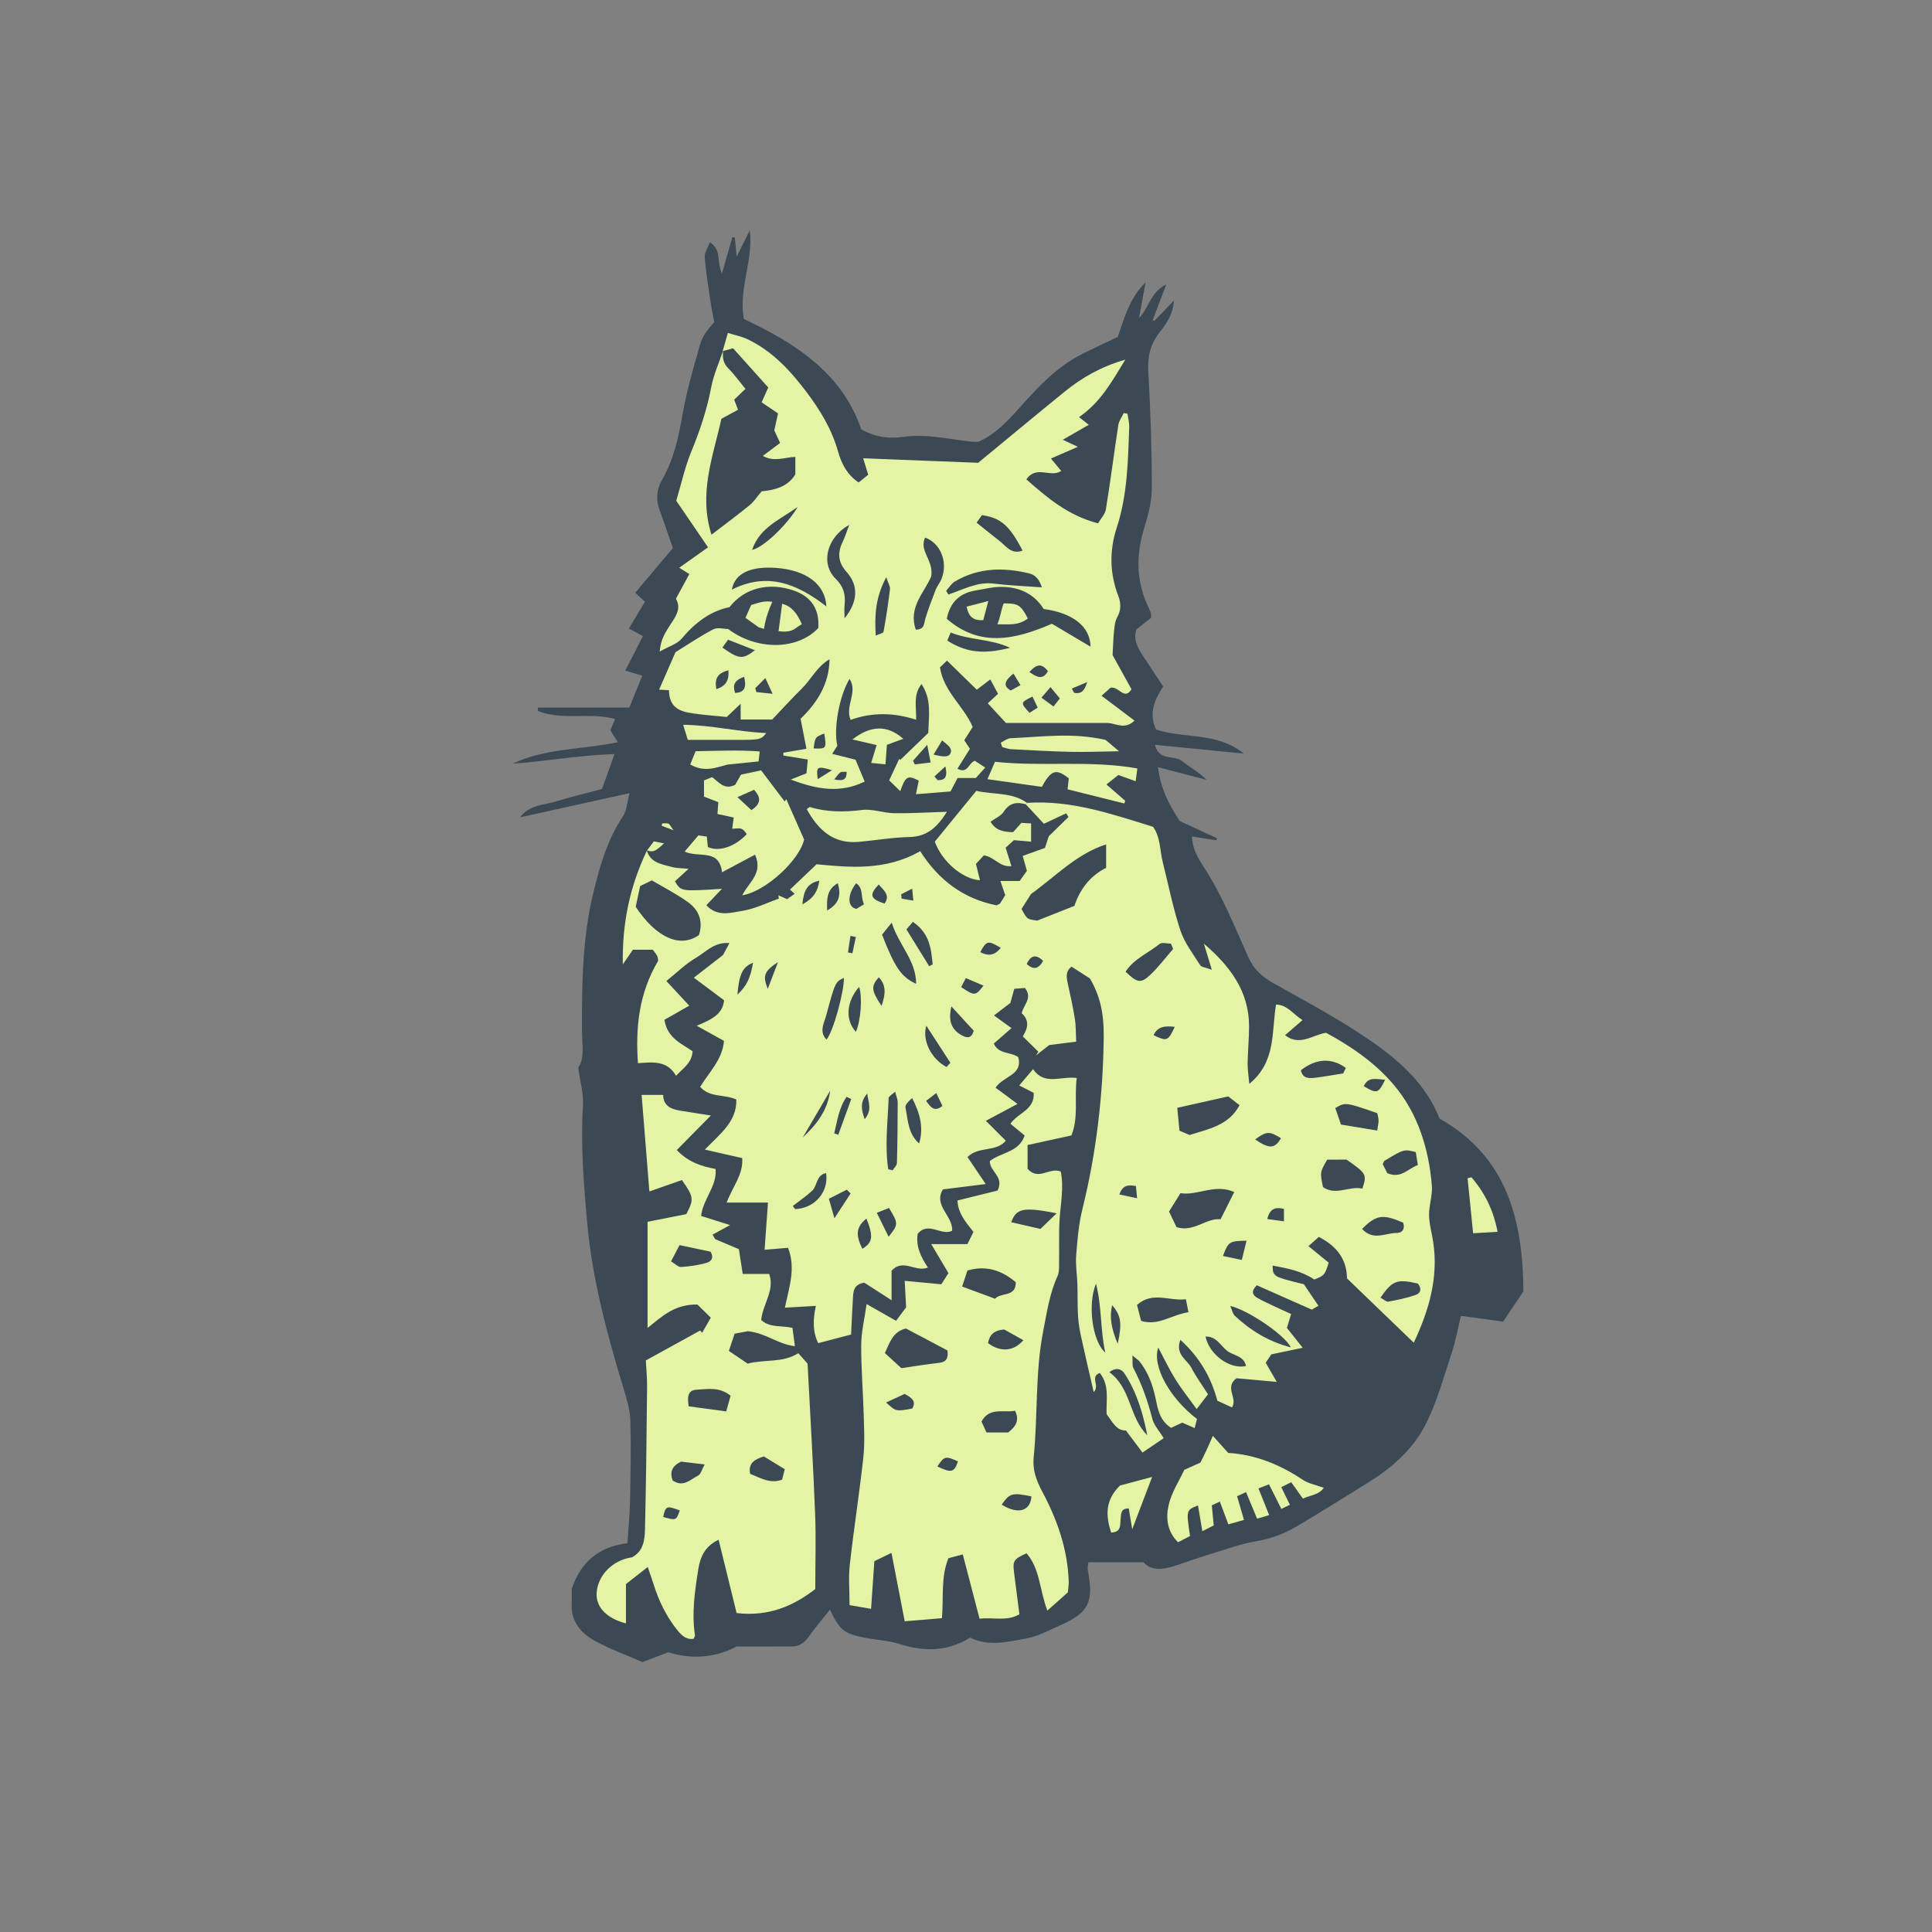 <svg version="1.1" id="svg" xmlns="http://www.w3.org/2000/svg" xmlns:xlink="http://www.w3.org/1999/xlink" x="0px" y="0px"
	 width="200px" height="200px" viewBox="0 0 200 200" enable-background="new 0 0 200 200" xml:space="preserve">
<rect x="0" y="0" width="200" height="200" fill="#808080" stroke="none"/>
<path class="stroke" fill="#3b4954"  d="M149.029,115.804c-1.406-3.564-4.118-5.951-7.023-7.98c-3.227-2.253-6.739-4.104-10.177-6.042
	c-1.163-0.655-2.022-1.416-2.588-2.666c-1.417-3.134-2.673-6.347-4.562-9.261c-0.599-0.924-1.249-1.933-1.288-3.26
	c0.915,0.141,1.715,0.264,2.515,0.387c0.027-0.068,0.055-0.134,0.082-0.202c-1.279-0.592-2.558-1.182-3.856-1.782
	c-1.069-1.606-1.961-3.265-2.258-5.578c1.87,0.486,3.447,0.896,5.025,1.306c-0.808-0.815-1.74-1.315-2.56-1.958
	c-0.809-0.635-2.326,0.061-2.787-1.663c3.179,0.312,6.192,0.608,9.205,0.904c-2.762-2.272-6.281-1.52-9.08-2.489
	c-0.81-1.753-0.12-3.097,0.733-4.464c-0.652-0.985-1.262-1.906-1.871-2.826c-0.616-0.932-1.271-1.854-0.915-3.058
	c0.564-0.446,1.107-0.876,1.536-1.217c0-0.29,0.013-0.349-0.002-0.399c-0.049-0.158-0.093-0.322-0.167-0.468
	c-1.34-2.676-1.448-5.416-0.588-8.268c0.413-1.371,0.831-2.812,0.832-4.223c0.003-4.061-0.133-8.127-0.366-12.183
	c-0.089-1.55,0.232-2.825,1.181-4.018c0.745-0.937,1.407-1.938,1.471-3.288c-0.675,0.706-1.35,1.412-2.025,2.119
	c-0.057-0.028-0.114-0.055-0.172-0.083c0.429-1.125,0.857-2.248,1.408-3.694c-1.681,0.815-1.746,2.385-2.822,3.476
	c0.253-1.368,0.468-2.532,0.683-3.697c-1.654,1.6-2.19,3.653-2.884,5.653c-1.213,0.577-2.424,1.132-3.616,1.724
	c-2.707,1.343-4.689,3.523-6.664,5.729c-1.221,1.364-2.503,2.688-4.146,3.398c-0.273,0-0.442,0.014-0.607-0.002
	c-2.37-0.238-4.729-0.847-7.12-0.51c-1.501,0.213-2.866,0.061-4.402-0.771c-1.979-5.833-6.85-8.95-12.156-11.428
	c-0.562-3.206,1.019-6.081,0.613-9.178c-0.403,0.814-0.805,1.629-1.352,2.735c-0.088-0.917-0.139-1.448-0.191-1.978
	c-0.085-0.016-0.171-0.031-0.256-0.045c-0.335,1.169-0.671,2.339-1.076,3.751c-0.58-1.151,0.011-2.408-1.246-3.224
	c-0.214,0.575-0.577,1.072-0.541,1.538c0.123,1.548,0.378,3.087,0.605,4.626c0.104,0.703,0.257,1.399,0.389,2.1
	c-0.676,0.73-1.228,1.457-1.46,2.274c-0.699,2.455-1.42,4.918-1.854,7.427c-0.403,2.33-0.917,4.575-2.098,6.638
	c-0.558,0.972-0.652,1.989-0.27,3.055c0.478,1.333,0.935,2.674,1.396,3.996c-1.261,1.494-2.572,3.049-3.9,4.625
	c0.423,0.392,0.701,0.649,1.005,0.931c-0.553,0.923-1.084,1.811-1.662,2.772c0.528,0.284,0.94,0.507,1.457,0.786
	c-0.623,1.213-1.196,2.328-1.833,3.567c0.612,0.186,1.113,0.337,1.759,0.532c-0.438,1.081-0.865,2.136-1.336,3.299
	c-3.225,0-6.342,0-9.458,0c-0.006,0.115-0.012,0.23-0.019,0.345c2.541,1.031,5.348,0.103,8.011,0.841
	c-0.202,0.469-0.367,0.852-0.501,1.165c0.283,0.448,0.502,0.793,0.783,1.236c-3.723,0.775-7.493,0.604-10.88,2.214
	c3.427-0.216,6.802-0.881,10.529-0.984c-0.509,1.42-0.928,2.588-1.295,3.609c-1.707,0.458-3.166,0.802-4.593,1.245
	c-1.354,0.42-2.945,0.375-3.888,1.691c3.673-0.811,7.317-1.616,11.336-2.502c-0.281,1.05-0.301,1.826-0.667,2.37
	c-1.618,2.404-2.385,5.089-3.066,7.867c-1.166,4.759-1.21,9.591-1.193,14.423c0.006,1.391,0.313,2.75-0.39,3.757
	c0.202,1.487,0.568,2.709,0.493,3.904c-0.256,4.017,0.069,8.002,0.419,11.988c0.523,5.961,2.073,11.703,3.807,17.405
	c0.319,1.05,0.646,2.145,0.677,3.227c0.08,2.781,0.023,5.567-0.032,8.349c-0.028,1.43-0.172,2.857-0.267,4.356
	c-3.003,0.357-4.826,1.958-5.772,4.722c0,0.437,0.021,0.994-0.003,1.549c-0.084,1.865,0.98,3.066,2.453,3.865
	c1.51,0.818,3.141,1.411,4.873,2.169c0.789-0.3,1.657-0.631,2.686-1.022c2.492,0.819,5.067,0.496,7.061-0.592
	c2.251,0,4.018,0.013,5.784-0.006c0.793-0.007,1.308-0.465,1.756-1.103c0.641-0.909,1.369-1.756,2.121-2.708
	c1.021,2.126,1.447,2.474,3.573,2.901c1.192,0.239,2.438,0.284,3.587,0.647c2.511,0.795,4.91,0.855,7.35-0.644
	c1.949,0.947,3.9,0.423,5.792,0.087c1.216-0.218,2.37-0.846,3.521-1.358c2.975-1.322,3.5-2.4,2.884-5.643
	c-0.064-0.338,0.035-0.707,0.047-0.896c1.929,0,3.696,0,5.711,0c0.757,0.887,1.946,0.789,3.17,0.397
	c1.163-0.373,2.31-0.8,3.479-1.155c1.698-0.516,3.382-1.144,5.12-1.436c1.532-0.256,2.894-0.81,4.184-1.572
	c2.438-1.441,4.831-2.958,7.241-4.444c2.405-1.483,4.564-3.351,5.872-5.799c1.267-2.373,1.968-5.058,2.829-7.634
	c0.431-1.29,0.664-2.645,0.96-3.86c1.564,0.213,2.915,0.397,4.367,0.596c0.798-1.188,1.498-2.228,2.103-3.128
	C157.654,126.169,155.925,119.678,149.029,115.804z"/>
<path fill-rule="evenodd" clip-rule="evenodd" fill="#e5f3a5" class="fill" d="M66.951,88.006c0.363,1.336,1.562,1.452,2.612,1.746
	c0.469,0.131,0.98,0.113,1.72,0.188c-0.574,0.525-0.996,0.91-1.412,1.291c0.618,1.054,0.618,1.054,4.865,0.78
	c-0.588,0.619-1.057,1.11-1.616,1.699c1.164,1.25,2.569,0.764,3.77,0.572c1.277-0.204,2.489-0.819,3.729-1.255
	c-0.012-0.114-0.023-0.229-0.035-0.345c0.278,0.123,0.556,0.246,0.902,0.399c0.221-0.157,0.477-0.34,0.776-0.555
	c-0.229-0.208-0.376-0.344-0.482-0.44c0.83-0.789,1.663-1.58,2.755-2.619c3.358,0.325,7.14,0.705,10.722-1.355
	c1.906,3.006,4.503,4.939,7.908,5.607c0.169-0.09,0.3-0.117,0.356-0.197c0.19-0.268,0.354-0.556,0.54-0.857
	c-0.158-0.463-0.311-0.915-0.498-1.463c0.731,0,1.328,0,1.991,0c0.257-0.36,0.505-0.707,0.75-1.049c-0.149-0.532-0.28-1-0.434-1.549
	c0.785-0.283,1.502-0.541,2.298-0.827c0.15-0.451,0.303-0.912,0.403-1.211c0.741-0.726,1.389-1.36,2.038-1.994
	c-0.081-0.127-0.162-0.253-0.242-0.379c-0.8,0.376-1.601,0.753-2.304,1.084c-0.727-0.781-1.302-1.398-1.876-2.017
	c0.042-0.049,0.085-0.098,0.127-0.146c4.554-0.311,8.767,1.152,13.049,2.477c0.781,1.088,0.694,2.422,1,3.642
	c0.595,2.368,1.068,4.776,1.832,7.087c0.426,1.286,1.313,2.428,2.049,3.599c0.127,0.202,0.542,0.225,1.204,0.471
	c-0.337-1.107-0.579-1.902-0.821-2.699c2.666,2.285,4.676,4.895,4.677,8.554c0,1.275-0.131,2.55-0.15,3.826
	c-0.01,0.631,0.098,1.265,0.174,2.132c2.796-2.303,2.288-5.371,2.765-8.21c1.168,0.021,1.748,0.975,2.74,1.609
	c-0.626,0.542-1.147,0.994-1.803,1.563c1.513,1.172,2.764-0.006,4.239-0.253c2.524,1.361,5.04,3.067,6.982,5.352
	c2.512,2.953,3.645,6.593,3.974,10.437c0.086,1.011-0.303,2.056-0.288,3.082c0.013,0.936,0.29,1.865,0.43,2.799
	c0.56,3.727-0.467,7.129-2.014,10.414c-2.339-2.252-4.603-4.433-6.913-6.656c-0.019-1.953-1.03-3.327-2.915-4.295
	c-0.332,0.296-0.673,0.602-1.07,0.956c0.805,0.659,1.472,1.204,2.094,1.713c-0.428,1.307-0.431,1.305-1.49,1.745
	c-1.302-0.882-2.785-1.162-4.317-1.448c0.023,1.144,0.023,1.144,3.237,1.936c0.501,0.742,0.977,1.447,1.507,2.232
	c-0.281,0.16-0.55,0.312-0.691,0.393c-1.998-0.884-3.862-1.709-5.69-2.519c-0.615,0.598-0.463,1.011,0.062,1.309
	c0.579,0.331,1.191,0.602,1.794,0.887c0.545,0.26,1.097,0.503,1.698,0.777c-0.153,0.501-0.277,0.909-0.438,1.437
	c0.485,0.613,0.984,1.241,1.635,2.062c-1.149,0.24-2.103,0.439-3.247,0.678c-0.139,0.207-0.374,0.558-0.582,0.87
	c0.375,0.649,0.696,1.206,1.142,1.979c-1.627-0.146-2.985-0.268-4.174-0.374c-1.286,0.991,0.166,2.033-0.459,3.019
	c-0.524-0.239-1.063-0.487-1.514-0.694c-0.668-2.485-1.865-4.512-3.832-6.306c-0.563,1.538,0.699,2.049,1.14,2.895
	c0.484,0.932,1.113,1.788,1.723,2.748c-0.361,0.471-0.68,0.887-1.174,1.531c-0.799-1.109-1.553-2.047-2.188-3.061
	c-0.626-1.001-1.13-2.077-1.79-3.312c-0.667,1.958,1.25,5.297,4.011,7.394c-0.064,0.25-0.138,0.542-0.241,0.945
	c-0.504-0.222-0.891-0.391-1.283-0.564c-0.402,0.188-0.793,0.37-1.152,0.538c-1.192-0.748-1.38-1.943-1.617-3.071
	c-0.291-1.385-0.758-2.671-1.642-3.786c-0.125-0.157-0.309-0.265-0.744-0.63c0.034,0.637-0.052,1.019,0.086,1.281
	c0.888,1.684,1.502,3.453,1.977,5.295c0.168,0.653,0.705,1.212,1.172,1.977c-0.665,0.452-1.38,0.938-2.195,1.493
	c-0.58-0.771-1.1-1.463-1.719-2.286c-0.976,0.04-1.413-0.905-2-1.702c-0.05-1.454,0.32-2.983-0.706-4.252
	c-1.072,0.425,0.056,1.245-0.624,1.985c-0.468-2.038-0.907-3.887-1.311-5.743c-0.153-0.705-0.275-1.425-0.316-2.143
	c-0.063-1.095-0.03-2.195-0.065-3.293c-0.031-0.989-0.203-1.983-0.127-2.962c0.124-1.595,0.253-3.214,0.635-4.761
	c1.453-5.865,2.149-11.816,2.216-17.845c0.029-2.623-0.425-4.35-1.428-6.079c-0.635-0.407-1.26-0.809-1.903-1.221
	c-0.658,0.506-0.519,1.146-0.372,1.814c0.264,1.194,0.526,2.391,0.719,3.599c0.112,0.699,0.087,1.42,0.135,2.351
	c-0.894,0.113-1.677,0.211-2.791,0.353c-0.268,0.21-0.82,0.643-1.371,1.074c0.081-0.129,0.164-0.257,0.245-0.385
	c-0.498-0.49-0.995-0.98-1.611-1.588c0.312-0.534,0.9-1.483-0.115-2.398c0.207-0.888,1.156-1.577,0.338-2.614
	c-0.316,0.026-0.683,0.054-1.104,0.087c-0.144,0.521-0.272,0.989-0.402,1.463c-0.513,0.392-1.033,0.788-1.699,1.295
	c0.649,0.471,1.163,0.842,1.813,1.312c-0.657,0.573-1.253,1.092-1.834,1.6c0.518,1.136,1.708,0.826,2.533,1.404
	c0.511,1.876-1.56,1.949-2.347,3.163c0.703,0.52,1.391,1.028,2.271,1.681c-1.061,0.565-2.048,1.092-3.277,1.75
	c0.774,0.771,1.409,1.404,2.064,2.056c-1.011,1.221-2.814,0.536-3.964,1.696c0.59,0.875,1.162,1.723,1.884,2.793
	c-1.604,0.2-2.954,0.369-4.43,0.553c-1.023,1.669,1.051,2.721,0.954,4.275c-1.118,0.588-2.471-1.024-3.568,0.33
	c-0.191,1.238,0.283,2.333,1.062,3.483c-1.261,0.53-2.569-0.982-3.764,0.328c0,0.833,0,1.792,0,3.056
	c-1.122-0.722-2.027-1.304-2.827-1.818c-1.146,0.188-1.135,0.967-1.178,1.689c-0.074,1.211-0.121,2.423-0.183,3.679
	c-1.19,0.312-2.234,0.586-3.404,0.894c-0.576-1.166-0.562-2.397-0.245-3.857c-1.103,0.063-2.101,0.121-3.205,0.185
	c0.419-2.101,1.16-4.019,0.328-6.199c-0.755,0.063-1.547,0.129-2.431,0.203c0.115-1.603,0.225-3.124,0.352-4.886
	c-1.479,0-2.773,0-4.276,0c0.622-1.677,1.739-2.9,1.607-4.604c-1.239-0.281-2.446-0.556-3.867-0.878
	c1.558-1.629,3.315-2.867,3.26-5.185c-1.284-0.577-2.745-0.172-3.744-1.31c0.929-1.529,2.319-2.841,2.463-4.761
	c-0.899-0.5-1.736-0.966-2.817-1.567c1.498-0.63,2.688-1.158,2.828-2.638c-0.963-0.719-1.915-1.43-3.127-2.336
	c1.099-0.854,1.947-1.515,3.019-2.348c0.095-0.177,0.327-0.609,0.663-1.235c-1.585-0.132-2.46,0.945-3.483,1.539
	c-1.035,0.599-1.908,1.477-3.046,2.388c0.852,0.918,1.589,1.711,2.371,2.554c-0.854,0.485-1.73,0.984-2.57,1.461
	c0.294,1.89,1.735,2.441,2.91,3.251c-0.053,1.231-1.02,1.787-1.708,2.551c-0.914-1.632-2.435-1.413-3.944-1.311
	c-0.262-3.726,0.101-7.233,2.088-10.593c-0.008-0.053,0.002-0.29-0.086-0.483c-0.112-0.24-0.305-0.441-0.471-0.671
	c-0.705,0-1.359,0-2.055,0c-0.323,0.471-0.623,0.909-1.044,1.523c-0.083-4.276,0.745-8.131,2.502-11.793L66.951,88.006z
	 M111.224,93.777c0.494-1.529,1.517-3.073,3.282-3.934c0-0.819,0-1.511,0-2.434c-3.11,1.018-5.172,3.273-7.767,5.133
	c-0.246,0.385-0.628,0.982-0.989,1.546c0.567,1.076,0.567,1.076,1.622,1.213C108.723,94.768,109.834,94.328,111.224,93.777z
	 M65.808,93.874c2.148,3.226,4.6,4.288,6.548,2.925c0.447-1.385,0.016-2.573-1.103-3.386c-1.201-0.871-2.542-1.547-3.77-2.276
	c-0.508,0.245-0.851,0.41-1.215,0.585C66.111,92.452,65.962,93.148,65.808,93.874z M126.353,126.215
	c0.49-0.974,0.921-1.833,1.415-2.817c-2.015-0.898-3.81,0.412-5.567,0.116c-0.458,0.737-0.802,1.291-1.184,1.904
	c0.26,0.541,0.52,1.079,0.778,1.616C123.583,127.599,124.855,126.065,126.353,126.215z M127.145,113.501
	c-1.809,0.405-3.514,0.786-5.276,1.181c0.091,0.934,0.159,1.632,0.231,2.368c0.396,0.168,0.744,0.317,1.043,0.445
	c1.982-0.627,4.046-0.982,5.177-3.086C127.953,114.125,127.615,113.863,127.145,113.501z M137.394,120.046
	c-0.754,1.303-0.754,1.303-0.44,2.834c1.317,0.948,2.74-0.151,4.076,0.168c0.492-1.458,0.421-1.582-1.634-3.003
	C138.741,120.046,138.036,120.046,137.394,120.046z M123.031,135.839c-0.102-0.502-0.17-0.843-0.27-1.341
	c-1.703,0.221-3.443-0.854-5.058,0.589c0.156,0.606,0.289,1.119,0.427,1.653C119.936,137.285,121.268,136.106,123.031,135.839z
	 M142.569,117.033c0.073-0.518,0.146-0.788,0.14-1.058c-0.006-0.264-0.093-0.525-0.135-0.741c-3.295-1.141-3.295-1.141-4.347-0.528
	c0.207,0.6,0.427,1.235,0.591,1.708C140.195,116.643,141.302,116.825,142.569,117.033z M121.44,98.241
	c-0.074-0.185-0.148-0.37-0.222-0.555c-0.398,0-0.931-0.166-1.172,0.029c-1.177,0.949-2.668,1.542-3.527,2.876
	c1.194,1.15,1.581,1.246,2.547,0.332C119.93,100.106,120.654,99.142,121.44,98.241z M92.309,95.517
	c-0.538,0.663-0.791,0.977-1,1.235c1.322,3.402,1.987,4.386,3.525,5.093C94.845,99.44,93.079,97.911,92.309,95.517z M91.95,121.035
	c0.149,0.038,0.301,0.076,0.45,0.114c0.157-0.247,0.441-0.492,0.448-0.744c0.06-2.102,0.076-4.206,0.08-6.309
	c0-0.295-0.14-0.591-0.264-1.083c-0.331,0.313-0.665,0.479-0.672,0.657C91.905,116.125,91.582,118.588,91.95,121.035z
	 M133.631,139.481c-0.637-1.289-4.437-3.868-6.275-4.29c0.197,0.441,0.255,0.815,0.472,1.018
	C129.453,137.723,131.286,138.871,133.631,139.481z M118.765,148.573c-0.441-2.25-1.08-4.454-2.364-6.397
	c-0.27-0.409-0.83-0.709-1.555-0.125C117.123,143.721,116.863,146.7,118.765,148.573z M143.614,121.447
	c1.412,0.599,2.104-0.449,3.16-0.843c-0.077-0.49-0.149-0.946-0.211-1.338c-1.219-0.313-1.221-0.314-3.229,0.891
	c-0.079,0.046-0.102,0.186-0.193,0.364C143.285,120.804,143.454,121.135,143.614,121.447z M141.006,127.216
	c1.158,1.286,2.448,0.399,3.606,0.418c0.548,0.01,0.866-0.445,0.646-1.063C143.168,125.66,142.463,125.747,141.006,127.216z
	 M87.357,101.228c-0.874,0.422-0.897,0.417-1.84,3.927c-0.208,0.772-0.749,1.632,0.037,2.461
	C86.238,106.863,87.404,102.626,87.357,101.228z M139.321,110.552c-1.474-1.076-3.073-0.985-4.65,0.237
	c0.179,0.895,0.866,0.855,1.524,0.774c0.911-0.112,1.815-0.281,2.853-0.446C139.102,111.008,139.214,110.773,139.321,110.552z
	 M142.906,134.333c0.35,0.189,0.604,0.449,0.803,0.413c0.956-0.179,1.919-0.373,2.834-0.691c0.572-0.199,0.634-0.7,0.23-1.182
	C144.608,132.382,144.162,132.537,142.906,134.333z M113.46,132.884c-0.894,2.106-0.391,5.971,0.953,7.124
	C113.893,137.604,114.079,135.368,113.46,132.884z M95.147,118.367c0.507-1.679,0.059-3.174-0.722-4.691
	c-0.357,0.306-0.751,0.691-0.69,0.982C94.002,115.949,93.989,117.361,95.147,118.367z M128.984,141.409
	c-0.211-1.076-1.318-1.074-1.956-1.572c-0.665-0.519-1.104-1.513-2.231-1.479C125.184,140.242,127.332,141.788,128.984,141.409z
	 M93.833,96.208c0.897,1.452,1.625,2.633,2.354,3.812c0.122-0.064,0.243-0.128,0.365-0.191c-0.176-1.562-0.257-3.162-2.048-4.398
	C94.292,95.676,94.09,95.909,93.833,96.208z M88.604,106.811c0.511-1.153,0.689-3.654,0.33-4.643
	C87.608,103.674,87.472,105.601,88.604,106.811z M82.065,124.848c0.083,0.105,0.167,0.21,0.25,0.315
	c2.021-0.069,3.5-1.783,3.202-3.717c-1.05,0.178-0.881,1.322-1.468,1.846C83.423,123.851,82.729,124.333,82.065,124.848z
	 M95.889,106.18c-0.453,1.552,0.534,3.456,2.099,4.276c0.165-0.18,0.341-0.372,0.397-0.435
	C97.524,108.696,96.741,107.491,95.889,106.18z M98.487,104.179c-0.352,1.528,0.014,2.398,1.055,2.984
	c0.575,0.324,1.034,0.352,1.258-0.462C100.088,105.925,99.365,105.138,98.487,104.179z M90.767,125.547
	c0.484,0.982,0.834,1.693,1.223,2.481c1.022-1.28,1.022-1.358,0.042-2.977C91.689,125.186,91.321,125.33,90.767,125.547z
	 M129.041,128.439c-1.779,0.023-1.874,0.086-2.443,1.58c0.619,0.13,1.204,0.252,1.952,0.409
	C128.731,129.698,128.864,129.157,129.041,128.439z M89.694,126.144c-1.067,0.875-1.154,1.683-0.419,3.131
	C90.341,128.618,90.436,128.013,89.694,126.144z M88.052,123.55c-0.13-0.13-0.259-0.262-0.39-0.393
	c-0.598,0.303-1.196,0.604-1.857,0.938c0.189,0.663,0.325,1.14,0.576,2.017C87.084,125.035,87.568,124.293,88.052,123.55z
	 M85.939,112.91c-0.947,1.615-1.894,3.229-2.841,4.843C84.534,116.428,85.679,114.929,85.939,112.91z M89.441,93.612
	c-0.377-0.778-0.025-1.659-0.812-2.178c-0.922,1.15-0.935,2.48,0.031,2.653C88.82,93.99,89.045,93.854,89.441,93.612z
	 M129.932,117.948c1.45,1.017,2.04,0.971,2.675-0.117C131.401,117.082,131.134,117.085,129.932,117.948z M88.12,113.772
	c-0.161-0.076-0.321-0.152-0.482-0.228c-0.791,1.133-0.958,2.481-1.279,3.776c0.141,0.051,0.28,0.101,0.42,0.151
	C87.226,116.24,87.673,115.006,88.12,113.772z M115.703,139.107c0.469-2.118,0.345-2.948-0.574-3.99
	C114.801,136.517,115.131,137.718,115.703,139.107z M76.337,102.962c0.976-0.917,1.332-1.68,1.62-3.305
	C76.874,100.112,76.527,100.781,76.337,102.962z M91.256,104.13c0.42-1.217,0.508-2.107-0.278-2.964
	C90.151,102.096,90.183,102.508,91.256,104.13z M99.501,102.181c1.388,0.938,1.475,0.935,2.312-0.149
	c-0.609-0.261-1.183-0.507-1.829-0.783C99.769,101.663,99.633,101.927,99.501,102.181z M85.629,94.255
	c1.3-0.752,1.431-1.604,1.103-2.828C85.623,92.062,85.575,92.958,85.629,94.255z M143.384,111.775
	c-0.961-0.062-1.742-0.344-2.203,0.667C142.519,113.247,142.697,113.212,143.384,111.775z M90.963,91.562
	c-1.02,1.089-0.877,1.485,0.604,1.98C92.183,92.679,91.514,92.203,90.963,91.562z M103.595,98.119
	c-1.311-0.792-1.467-0.756-2.119,0.447C102.236,98.949,102.911,98.996,103.595,98.119z M121.609,106.297
	c-1.016-0.107-1.759-0.058-2.193,0.863C120.789,107.826,120.921,107.781,121.609,106.297z M79.479,102.366
	c0.315-0.826,0.631-1.652,1.056-2.766C79.131,100.513,78.918,101.003,79.479,102.366z M83.062,93.622
	c1.177-0.642,1.595-1.364,1.754-2.455C83.572,91.439,83.192,92.178,83.062,93.622z M132.913,126.428c0-0.544,0-0.916,0-1.287
	c-0.893-0.208-1.457-0.04-1.725,1.053C131.774,126.273,132.26,126.339,132.913,126.428z M117.591,122.782
	c-0.861-0.166-1.384-0.062-1.715,0.864c0.61,0.132,1.138,0.246,1.834,0.397C117.656,123.471,117.627,123.166,117.591,122.782z
	 M95.87,113.967c0.505,0.691,0.857,1.165,1.688,0.522c-0.191-0.404-0.381-0.804-0.635-1.34
	C96.509,113.471,96.239,113.681,95.87,113.967z M106.284,99.791c0.729,0.657,1.236,0.509,1.699-0.326
	C107.24,98.763,106.726,98.869,106.284,99.791z M89.512,115.862c0.82-1.006,0.364-1.732,0.262-2.656
	C89.034,114.071,89.137,114.798,89.512,115.862z M88.601,96.997c-0.187-0.04-0.373-0.078-0.56-0.117
	c-0.086,0.572-0.172,1.145-0.258,1.717c0.151,0.029,0.304,0.059,0.455,0.088C88.359,98.122,88.48,97.559,88.601,96.997z
	 M93.285,92.578c0.017,0.149,0.035,0.299,0.052,0.449c0.356,0.06,0.712,0.12,1.212,0.204c-0.046-0.475-0.074-0.754-0.121-1.236
	C93.943,92.242,93.614,92.41,93.285,92.578z"/>
<path fill-rule="evenodd" clip-rule="evenodd" fill="#e5f3a5" class="fill" d="M74.808,36.348c0.163-0.565,0.326-1.13,0.542-1.882
	c0.775,0.24,1.419,0.362,1.994,0.633c2.595,1.22,4.478,3.272,6.161,5.505c1.405,1.865,2.599,3.827,3.252,6.144
	c0.319,1.135,0.894,2.39,2.133,3.196c0.354-0.287,0.675-0.548,0.985-0.8c-0.17-0.559-0.311-1.017-0.52-1.705
	c4.038,0.159,7.902,0.311,11.904,0.469c2.945-2.425,5.94-4.915,8.963-7.371c1.779-1.445,3.742-2.572,6.27-3.309
	c-1.409,2.314-2.579,4.441-4.792,5.949c0.455,0.361,0.692,0.548,1.01,0.8c-0.774,0.444-1.516,0.87-2.693,1.545
	c0.657,0.308,1.003,0.471,1.56,0.732c-1.087,0.474-1.861,0.811-2.784,1.213c0.453,0.545,0.749,0.901,1.065,1.283
	c-1.124,0.748-2.544-0.637-3.61,0.87c2.154,1.901,4.301,3.738,7.421,4.557c0.281-0.485,0.73-0.944,0.815-1.463
	c0.471-2.898,0.838-5.812,1.285-8.714c0.066-0.433,0.37-0.828,0.563-1.241c0.129,0.024,0.258,0.047,0.386,0.071
	c0.063,0.462,0.197,0.926,0.18,1.386c-0.132,3.503-0.179,7.01-1.292,10.404c-0.766,2.335-0.743,4.705,0.147,7.035
	c0.289,0.754,0.328,1.483-0.103,2.245c-0.231,0.408-0.271,0.942-0.324,1.428c-0.078,0.713-0.091,1.434-0.151,2.485
	c0.541,0.979,1.237,2.238,1.957,3.54c-0.764,1.185-1.256-0.308-2.164-0.165c-0.124,0.111-0.422,0.377-0.935,0.836
	c1.193,0.9,2.228,1.68,3.41,2.573c-0.968,0.951-1.853,0.321-2.729,0.245c-0.924,0-1.848,0-2.772,0c-2.56,0-5.121,0-7.804,0
	c-0.541-0.586-1.173-1.271-1.882-2.039c0.343-0.315,0.641-0.588,1.063-0.977c-0.25-0.463-0.495-0.917-0.804-1.492
	c-0.53,0.403-0.911,0.692-1.401,1.064c-0.986-0.964-1.995-1.95-3.081-3.012c-0.233,0.224-0.49,0.469-0.727,0.695
	c0.378,2.525,2.474,4.02,3.385,6.172c-0.293,0.465-0.556,0.881-0.869,1.375c0.157,0.237,0.329,0.499,0.583,0.886
	c-0.397,0.635-0.844,1.349-1.292,2.063c1.055,0.577,1.125-0.56,1.794-0.828c0.297,0.194,0.637,0.419,1.081,0.712
	c-0.376,0.419-0.662,0.736-0.969,1.078c-0.636,0-1.239,0-1.894,0c-0.241,0.46-0.462,0.883-0.728,1.392
	c-1.113,0.088-2.262,0.181-3.579,0.285c0.124-0.603,0.206-1.004,0.289-1.407c-1.137-0.585-1.373-0.47-1.911,1.093
	c-0.431-0.42-0.799-0.778-1.149-1.118c0.389-0.836,0.714-1.534,1.039-2.232c0.037,0.039,0.074,0.078,0.111,0.116
	c0.985-0.949,1.97-1.899,2.901-2.797c0.043-1.801,0.368-3.452-0.707-5.057c-0.878,1.127-0.52,2.323-0.554,3.691
	c-2.325-0.749-4.557-0.785-6.779,0.017c-0.621-1.438,0.781-2.842-0.111-4.247c-1.077,1.777-1.681,5.202-1.266,6.921
	c-0.17,0.268-0.341,0.535-0.536,0.841c0.891,0.224,1.712,0.429,2.418,0.606c0.348,0.83,0.619,1.479,0.948,2.264
	c-2.491,1.22-4.903,0.846-7.647-0.21c0.7-0.279,1.117-0.445,1.621-0.646c0.041-0.43,0.082-0.853,0.136-1.428
	c-0.901-0.146-1.717-0.279-2.532-0.411c0.002-0.097,0.005-0.195,0.008-0.293c0.758-0.13,1.515-0.26,2.383-0.41
	c-0.209-1.077-0.393-2.021-0.604-3.105c1.667-1.607,2.965-3.557,2.995-6.155c-1.297,0.738-1.896,2.086-2.893,3.059
	c-1.031,1.008-1.998,2.082-3.04,3.176c-1.009,0-2.104,0-3.267,0c0-0.497,0-0.856,0-1.632c-0.598,0.569-0.953,0.908-1.437,1.368
	c-1.211-0.131-2.602-0.203-3.961-0.45c-1.438-0.261-1.999-0.995-2.025-2.324c-0.264-0.015-0.528-0.028-1.02-0.054
	c0.584-1.334,1.129-2.581,1.697-3.877c1.274-0.787,2.552-1.657,3.912-2.369c0.436-0.227,1.089-0.035,1.532-0.035
	c3.015,2.263,7.208,2.181,9.341-0.1c0.129-1.924-0.699-3.216-2.465-3.851c-2.595-0.932-5.166-0.322-6.727,1.689
	c-1.994,0.41-3.578,1.625-4.948,3.255c-0.484,0.575-1.359,0.821-2.278,1.345c0.099-1.228,0.553-1.936,1.035-2.681
	c0.544-0.842,1.266-1.725,0.642-2.785c0.462-0.852,0.907-1.67,1.389-2.557c-0.404-0.254-0.692-0.435-1.042-0.655
	c1.03-0.73,1.971-1.397,2.981-2.114c-1.194-1.748-2.244-3.287-3.293-4.823c0.543-1.813,0.907-3.513,1.561-5.093
	c0.899-2.171,1.621-4.364,2.064-6.675c0.248-1.293,0.81-2.524,1.23-3.783c-0.08,0.683-0.02,1.284,0.521,1.832
	c0.65,0.656,1.193,1.418,1.788,2.142c-0.413,0.394-0.802,0.766-1.167,1.115c0.159,0.416,0.285,0.745,0.4,1.046
	c-0.681,0.371-1.253,0.681-1.724,0.937c-0.874,3.961-2.379,7.696-1.025,11.997c1.445-1.111,2.722-2.051,3.946-3.055
	c0.453-0.371,0.783-0.891,1.25-1.438c1.348-0.124,2.725-0.47,3.484-1.754c0-0.65,0-1.174,0-1.809c-1.109,0.043-2.188,0.56-3.366-0.1
	c0.66-0.495,1.179-0.883,1.789-1.34c-0.226-0.49-0.442-0.958-0.601-1.3c0.141-0.643,0.265-1.208,0.386-1.761
	c-0.667-0.451-1.213-0.82-1.696-1.147c0.264-0.589,0.501-1.121,0.687-1.535c-1.32-1.47-2.495-2.778-3.645-4.058
	C75.426,36.182,75.117,36.265,74.808,36.348z M112.893,66.943c-0.038-2.087-1.812-3.481-4.849-3.902
	c-1.069-1.69-2.71-2.348-4.664-2.281c-0.771,0.026-1.534,0.23-2.301,0.349c-1.651,0.257-2.708,1.141-3.07,2.947
	c3.401,2.959,7.024,2.191,10.883,0.514C110.141,65.311,111.453,66.089,112.893,66.943z M85.546,62.778
	c-0.108-2.32-2.12-3.766-5.204-3.988c-2.625-0.189-4.271,0.544-4.583,2.25C79.433,59.174,82.555,60.443,85.546,62.778z
	 M97.947,61.157c0.075,0.13,0.15,0.261,0.225,0.391c1.541-0.519,3.004-1.349,4.706-1.135c1.618,0.203,3.254,0.26,4.977,0.387
	c-0.246-0.731-0.596-1.267-1.308-1.439c-2.664-0.646-5.268-0.604-7.698,0.836C98.486,60.412,98.245,60.832,97.947,61.157z
	 M96.401,59.665c-0.652,1.607-2.422,3.189-1.596,5.516c0.945-0.012,0.837-0.661,0.995-1.173c0.308-0.994,0.675-1.971,1.056-2.94
	c0.161-0.411,0.467-0.765,0.625-1.177c0.661-1.72-0.116-3.668-1.718-4.24C95.116,57.046,96.671,57.982,96.401,59.665z
	 M87.427,64.008c1.399-1.724,1.463-3.407,0.212-4.799c-0.941-1.048-0.939-2.034-0.375-3.188c0.22-0.45,0.364-0.938,0.647-1.686
	c-2.38,1.331-2.969,4.055-1.404,5.578c0.814,0.792,1.044,1.634,0.927,2.685C87.384,63.063,87.427,63.538,87.427,64.008z
	 M101.096,54.104c0.899,0.719,1.627,1.308,2.363,1.885c0.694,0.546,1.248,1.453,2.397,1.006c-1.353-2.599-2.238-3.377-4.203-3.668
	C101.496,53.547,101.316,53.797,101.096,54.104z M104.557,67.062c-1.934-0.929-4.126-0.775-6.148-1.582
	c-0.16,0.387-0.255,0.618-0.345,0.834C99.982,67.527,101.77,67.773,104.557,67.062z M90.657,65.798
	c0.374-0.175,0.78-0.251,0.807-0.396c0.265-1.464,0.49-2.937,0.666-4.416c0.035-0.297-0.185-0.624-0.384-1.229
	C90.622,61.831,90.532,63.707,90.657,65.798z M77.858,56.922c1.11-0.203,3.558-2.498,4.721-4.443
	C80.672,53.836,78.632,54.624,77.858,56.922z M74.78,67.036c1.735,1.217,2.102,1.248,3.37,0.277c-0.967-0.379-1.852-0.725-2.78-1.09
	C75.146,66.534,74.996,66.74,74.78,67.036z M97.527,76.643c-0.353,0.586-0.602,0.998-0.887,1.473
	c1.335,0.327,1.727,0.225,1.824-0.397c-0.048-0.113-0.081-0.288-0.18-0.407C98.15,77.146,97.965,77.021,97.527,76.643z
	 M104.912,69.728c-0.976,0.782-1.073,1.312-0.275,1.751c0.255-0.141,0.591-0.326,1.003-0.553
	C105.366,70.477,105.176,70.163,104.912,69.728z M94.511,78.757c0.065,0.125,0.13,0.25,0.194,0.375
	c0.481-0.059,0.962-0.118,1.634-0.201c-0.119-0.608-0.2-1.024-0.357-1.827C95.31,77.859,94.91,78.309,94.511,78.757z M84.225,77.475
	c1.325,0.065,1.351,0.023,1.103-1.542C84.392,76.297,84.392,76.297,84.225,77.475z M75.407,69.391
	c-1.168,0.3-1.446,0.885-1.249,1.951C75.127,71.018,75.479,70.482,75.407,69.391z M106.575,73.791
	c0.242-0.153,0.498-0.316,0.846-0.537c-0.198-0.421-0.367-0.783-0.538-1.146C105.624,72.725,105.618,72.758,106.575,73.791z
	 M106.566,69.569c0.777,0.532,1.365,0.866,1.917-0.078C107.859,68.645,107.306,68.722,106.566,69.569z M77.034,70.064
	c-0.987,0.34-1.228,0.834-0.933,1.672C77.178,71.663,77.257,71.071,77.034,70.064z M108.746,71.132
	c-0.374,0.437-0.604,0.705-0.935,1.091c0.541,0.396,0.868,0.635,1.249,0.914c0.255-0.325,0.441-0.563,0.656-0.838
	C109.472,72.005,109.274,71.768,108.746,71.132z M78.181,71.247c0.041,0.132,0.082,0.265,0.122,0.397
	c0.46,0.049,0.919,0.098,1.676,0.179c-0.307-0.667-0.47-1.024-0.75-1.628C78.772,70.654,78.477,70.95,78.181,71.247z M86.132,79.732
	c-1.565-0.459-1.651-0.389-1.481,0.926C85.092,80.382,85.46,80.152,86.132,79.732z M96.73,80.384
	c0.11,0.126,0.221,0.251,0.331,0.376c0.69,0.02,1.082-0.231,0.805-1.424C97.377,79.787,97.055,80.086,96.73,80.384z M110.956,71.277
	c0.078,0.147,0.156,0.295,0.235,0.442c0.597,0.118,1.042-0.034,1.351-1.105C111.827,70.913,111.391,71.095,110.956,71.277z
	 M86.361,80.681c0.956,0.207,1.286,0.022,1.285-0.784c-0.278,0.02-0.508-0.029-0.647,0.062
	C86.802,80.084,86.673,80.314,86.361,80.681z"/>
<path fill-rule="evenodd" clip-rule="evenodd" fill="#e5f3a5" class="fill" d="M92.76,136.73c0.411-0.551,0.733-0.983,1.039-1.393
	c-0.048-0.9-0.091-1.722-0.145-2.744c1.289,0.121,2.482,0.233,3.787,0.356c0.253-0.394,0.511-0.793,0.743-1.153
	c-0.579-0.977-1.104-1.861-1.782-3.005c1.446,0,2.58,0,3.741,0c0.247-0.494,0.435-0.871,0.63-1.261
	c-0.79-1.007-1.613-1.927-1.653-3.259c1.479-0.366,2.905-0.719,4.153-1.028c0.703-1.46-0.813-1.934-0.81-3.043
	c1.108-0.906,3.039-0.899,3.604-2.656c-0.563-0.466-1.012-0.836-1.467-1.213c0.785-1.151,2.512-1.415,2.409-3.194
	c-0.445-0.228-0.916-0.469-1.499-0.768c0.485-0.572,0.904-1.066,1.432-1.69c1.181,1.721,2.831,0.706,4.52,0.908
	c-0.259,2.038,0.21,4.14-0.555,5.954c-1.577,0.346-2.994,0.655-4.533,0.993c0,0.968,0,1.764,0,2.453
	c1.116,1.292,2.288-0.19,3.434,0.29c0.341,1.65-0.011,3.29-0.118,4.938c-0.092,1.427-0.024,2.864-0.053,4.295
	c-0.01,0.542,0.044,1.148-0.17,1.615c-0.818,1.788-1.084,3.705-1.461,5.599c-0.862,4.336-0.553,8.761-1.001,13.129
	c-0.13,1.265,0.261,2.387,0.86,3.503c1.563,2.915,2.653,5.989,2.77,9.338c0.012,0.331-0.048,0.663-0.086,1.141
	c-0.619,0.551-1.3,1.157-2.126,1.893c-0.817-2.137-0.753-4.324-2.154-5.93c-1.324,0.59-1.446,0.777-1.297,1.972
	c0.178,1.429,0.366,2.856,0.556,4.336c-1.296,0.772-2.647,0.29-4.125,0.461c-0.572-2.192-1.141-4.372-1.737-6.652
	c-0.584,0.153-1.044,0.275-1.488,0.392c-0.805,2.001-0.478,4.041-0.671,6.208c-1.269,0.105-2.449,0.203-3.851,0.318
	c-0.471-2.428-0.9-4.647-1.372-7.08c-0.574,0.278-1.176,0.57-1.771,0.859c-0.114,1.662-0.221,3.2-0.339,4.935
	c-0.753-0.13-1.428-0.246-2.227-0.384c0-1.467-0.126-2.852,0.025-4.205c0.413-3.701,0.996-7.383,1.4-11.084
	c0.164-1.486,0.076-3.006,0.034-4.509c-0.066-2.387-0.272-4.771-0.255-7.156c0.01-1.351,0.348-2.7,0.56-4.21
	C90.79,135.613,91.731,136.147,92.76,136.73z M93.303,141.629c1.453-0.208,2.643-0.406,3.839-0.539
	c0.655-0.073,1.062-0.284,0.941-1.29c-1.339-0.709-2.807-1.485-4.299-2.275c-1.361,0.322-1.679,1.453-2.179,2.545
	C92.213,140.628,92.771,141.141,93.303,141.629z M99.599,133.182c1.22,0.451,2.27,0.84,3.411,1.263
	c0.606-0.693,2.179-0.134,2.142-1.714c-1.477-1.234-3.056-1.77-5.001-1.208C99.995,131.992,99.844,132.445,99.599,133.182z
	 M102.123,148.29c0.88,0,1.591,0,2.241,0c0.779-0.612,1.213-1.235,0.712-2.248c-1.225,0.229-2.628-0.402-3.474,1.113
	C101.769,147.518,101.924,147.856,102.123,148.29z M109.381,125.6c-3.433-0.676-4.179-0.52-4.697,0.924
	c0.974,0.225,1.931,0.445,3.02,0.696C108.2,126.74,108.678,126.278,109.381,125.6z M103.959,137.631
	c-1.07,0.072-1.539,0.563-1.676,1.408c1.251,0.952,2.64,0.88,3.655-0.3C105.217,138.335,104.53,137.951,103.959,137.631z
	 M106.777,154.907c-1.988-0.41-2.254-0.337-3.084,0.856C105.385,156.803,106.655,156.45,106.777,154.907z M94.436,145.811
	c0.428-0.723,0.009-1.09-0.792-1.512c-0.537,0.249-1.177,0.545-1.912,0.886C92.747,146.125,92.747,146.125,94.436,145.811z
	 M99.167,151.283c-1.28-0.586-1.424-0.551-2.131,0.525C98.485,152.504,98.783,152.431,99.167,151.283z"/>
<path fill-rule="evenodd" clip-rule="evenodd" fill="#e5f3a5" class="fill" d="M82.034,137.461c0.077,0.576,0.147,1.105,0.254,1.895
	c-1.75-0.19-2.987-1.355-4.864-1.549c-0.193,0.036-0.73,0.137-1.379,0.258c-0.185,0.555-0.373,1.115-0.596,1.783
	c0.716,0.483,1.345,0.908,1.949,1.315c1.789-0.473,3.637-0.051,5.242-1.082c0.319,0.36,0.609,0.689,0.96,1.086
	c0.265,5.128,0.573,10.292,0.779,15.461c0.102,2.539,0.018,5.087,0.018,7.872c-2.2,1.703-4.79,2.887-8.144,2.481
	c-0.609-2.479-1.225-4.985-1.863-7.588c-1.418,0.675-1.9,1.764-2.108,3.085c-0.354,2.258-0.692,4.511-0.338,6.802
	c0.015,0.093-0.075,0.202-0.144,0.372c-0.73,0.11-1.206-0.316-1.634-0.84c-1.179-1.439-1.966-3.082-2.52-4.847
	c-0.159-0.508-0.341-1.009-0.592-1.747c-0.841,0.658-1.477,1.156-2.253,1.763c0,1.313,0,2.674,0,4.072
	c-2.021-0.514-3.124-1.71-3.038-3.144c0.11-1.839,1.664-3.412,3.646-3.692c1.186-0.607,1.332-1.775,1.359-2.868
	c0.12-4.946,0.167-9.893,0.218-14.84c0.009-0.87-0.082-1.741-0.13-2.678c1.899-1.045,3.765-2.073,5.632-3.099
	c0.065,0.081,0.131,0.161,0.197,0.242c0.241-0.42,0.48-0.84,0.898-1.568c-0.532-0.521-1.069-1.048-1.389-1.361
	c-2.376-0.037-3.673,1.24-5.158,2.425c0-3.793,0-7.355,0-10.992c1.468-0.289,2.762-0.543,4.011-0.79
	c0.803-1.526,0.776-1.786-0.455-3.529c-0.999,0.35-2.067,0.725-3.368,1.18c-0.271-3.363-0.532-6.631-0.803-9.992
	c0.767,0,1.461,0,2.233,0c0.004,1.08,0.75,1.459,1.689,1.617c0.961,0.161,1.927,0.306,3.246,0.513
	c-1.316,1.335-2.401,2.435-3.526,3.576c1.175,1.239,2.529,1.684,4.015,1.957c0.16,1.813-1.293,3.077-1.5,4.865
	c0.881,0.279,1.751,0.554,2.999,0.949c-0.758,0.411-1.285,0.698-1.813,0.984c0.092,0.158,0.184,0.315,0.276,0.472
	c0.802,0.34,1.605,0.68,2.451,1.037c0.127,0.819,0.253,1.632,0.397,2.56c0.923,0,1.781,0,2.734,0
	c0.615,1.667-0.655,3.113-0.823,4.764C79.706,137.491,80.911,137.187,82.034,137.461z M75.631,144.486
	c-1.169-0.95-2.371-0.681-3.478-0.627c-0.864,0.042-1.043,0.556-0.863,1.725c1.266,0.171,2.541,0.344,3.888,0.526
	C75.359,145.461,75.487,145.004,75.631,144.486z M81.239,152.092c-0.818-0.5-1.511-0.922-2.168-1.325
	c-0.927,0.31-1.632,0.654-1.421,1.807c1.052,0.396,2.031,1.064,3.313,0.6C81.044,152.857,81.122,152.554,81.239,152.092z
	 M69.466,130.578c0.417,0.245,0.74,0.597,1.041,0.579c0.869-0.049,1.746-0.188,2.588-0.41c0.502-0.132,0.861-0.521,0.455-1.177
	c-1.046-0.219-2.102-0.441-3.205-0.674C70.019,129.522,69.772,129.994,69.466,130.578z M69.627,153.253
	c1.113,0.766,1.85-0.11,2.641-0.501c0.277-0.137,0.382-0.622,0.68-1.153c-1.08-0.128-1.835-0.219-2.451-0.292
	C69.569,151.769,69.321,152.357,69.627,153.253z M70.369,156.358c-1.367-0.511-1.471-0.47-1.715,0.677
	C69.994,157.412,69.994,157.412,70.369,156.358z"/>
<path fill-rule="evenodd" clip-rule="evenodd" fill="#e5f3a5" class="fill" d="M132.644,156.201c-0.453-0.903-0.844-1.682-1.278-2.546
	c-0.409,0.16-0.686,0.269-1.088,0.427c0.377,0.942,0.719,1.797,1.105,2.763c-0.438,0.129-0.78,0.231-1.25,0.37
	c-0.38-0.917-0.734-1.771-1.142-2.754c-0.333,0.154-0.598,0.276-0.929,0.43c0.238,0.812,0.452,1.545,0.716,2.45
	c-0.542,0.154-1.033,0.293-1.617,0.459c-0.319-0.849-0.582-1.552-0.885-2.358c-0.323,0.152-0.551,0.26-0.831,0.392
	c0.067,0.689,0.13,1.342,0.201,2.078c-0.326,0.164-0.645,0.324-1.179,0.594c-0.169-0.993-0.309-1.818-0.452-2.662
	c-1.227,0.478-1.227,0.478-0.822,3.161c-0.374,0.196-0.791,0.414-1.244,0.652c-1.19-1.186-1.268-2.616-0.951-3.937
	c0.298-1.243,1.048-2.379,1.599-3.562c0.552-0.248,1.051-0.473,1.669-0.751c0.175-0.355,0.4-0.796,0.609-1.244
	c0.205-0.435,0.393-0.877,0.682-1.525c0.613,0.685,1.074,1.2,1.578,1.763c2.821,0.18,5.36,1.204,7.718,2.782
	c0.603,0.403,1.384,0.538,2.177,0.831c-0.429,0.7-1.321,0.758-2.157,1.115c-0.39-0.546-0.764-1.072-1.206-1.693
	c-0.335,0.168-0.643,0.323-1.028,0.517c0.309,0.632,0.57,1.166,0.891,1.823C133.196,155.934,132.904,156.074,132.644,156.201z"/>
<path fill-rule="evenodd" clip-rule="evenodd" fill="#e5f3a5" class="fill" d="M76.837,92.684c0.642-1.319,2.198-2.272,1.324-4.208
	c-1.091,0.581-2.168,1.156-3.412,1.819c-0.312-2.505-2.394-1.448-3.877-2.141c0.507-0.596,0.946-1.113,1.422-1.673
	c0.28,0.039,0.543,0.074,0.873,0.12c0.04,0.394,0.078,0.754,0.111,1.082c1.144,0.539,2.845-0.048,4.024-1.34
	c-0.48-0.635-0.48-0.635-1.506-0.552c0.048-0.358,0.095-0.697,0.158-1.162c-0.548-0.118-1.059-0.229-1.685-0.364
	c0.03-0.4,0.061-0.812,0.091-1.225c-0.503-0.193-0.962-0.371-1.483-0.573c0-0.553,0-1.087,0-1.675
	c0.268-0.108,0.515-0.209,0.831-0.339c0.687,0.456,1.241,1.384,2.396,0.788c0.159-0.277,0.373-0.649,0.603-1.05
	c0.586-0.125,1.179-0.252,2.082-0.446c0.765,1.011,1.603,2.117,2.44,3.226c0.056-0.082,0.111-0.163,0.166-0.245
	c0.595,1.349,1.189,2.696,1.846,4.182C82.782,89,79.315,92.267,76.837,92.684z M77.788,83.864c1.076-0.724,0.95-1.318,0.28-2.108
	c-0.476,0.21-0.979,0.434-1.729,0.765C76.954,83.091,77.358,83.467,77.788,83.864z"/>
<path fill-rule="evenodd" clip-rule="evenodd" fill="#e5f3a5" class="fill" d="M106.187,83.259c-0.944-0.269-1.7-0.144-2.291,0.783
	c-0.269,0.423-0.843,0.652-1.353,1.023c0.537,0.912,1.351,1.067,2.33,1.078c0.269-0.3,0.554-0.618,0.863-0.963
	c0.319,0.02,0.643,0.04,1.003,0.062c0,0.633,0,1.205,0,1.891c-0.55-0.05-1.084-0.098-1.773-0.162c-0.23,0.208-0.54,0.489-0.864,0.78
	c0.208,0.658,0.387,1.227,0.601,1.906c-1.199,0.154-1.777-0.97-2.857-1.108c-0.248,0.269-0.533,0.576-0.815,0.882
	c0.152,0.619,0.283,1.152,0.417,1.694c-1.82-0.118-3.94-1.954-4.678-3.998c1.438-1.759,2.856-3.494,4.295-5.255
	c1.892,0.408,3.716,0.128,5.251,1.241C106.272,83.161,106.229,83.21,106.187,83.259z"/>
<path fill-rule="evenodd" clip-rule="evenodd" fill="#e5f3a5" class="fill" d="M98.03,84.035c-0.967,1.526-2.002,2.571-3.871,2.613
	c-1.761,0.038-3.516,0.347-5.275,0.503c-2.649,0.234-4.191-1.269-5.37-3.382c0.164-0.114,0.268-0.24,0.328-0.223
	c1.784,0.543,3.57,0.526,5.418,0.3c1.066-0.13,2.191,0.317,3.292,0.335C94.309,84.209,96.067,84.096,98.03,84.035z"/>
<path fill-rule="evenodd" clip-rule="evenodd" fill="#e5f3a5" class="fill" d="M107.851,81.458c-1.769-0.25-3.608-0.511-5.629-0.797
	c0.307-0.712,0.518-1.198,0.778-1.804c4.84,0.536,9.738-0.195,14.739,0.693c-0.056,0.429-0.107,0.806-0.175,1.323
	c-0.68-0.244-1.181-0.425-1.795-0.645c-0.341,0.27-0.711,0.566-1.232,0.979c0.732,0.637,1.34,1.165,1.947,1.692
	c-0.032,0.092-0.063,0.185-0.095,0.277c-1.924-0.479-3.848-0.96-5.875-1.465c0.047-0.417,0.087-0.775,0.127-1.132
	C109.353,79.541,108.807,79.683,107.851,81.458z"/>
<path fill-rule="evenodd" clip-rule="evenodd" fill="#e5f3a5" class="fill" d="M103.604,76.876c0.335-0.158,0.666-0.441,1.008-0.456
	c3.209-0.134,6.424-0.614,9.838,0.177c0.248,0.208,0.662,0.558,1.393,1.174c-1.916,0.027-3.473,0.094-5.029,0.059
	c-2.043-0.046-4.086-0.163-6.127-0.271c-0.317-0.017-0.628-0.144-0.943-0.22C103.697,77.185,103.65,77.03,103.604,76.876z"/>
<path fill-rule="evenodd" clip-rule="evenodd" fill="#e5f3a5" class="fill" d="M115.021,158.649c-0.562-1.764-0.638-3.347,0.926-4.872
	c0.895-0.238,1.999-0.533,3.321-0.885c-0.702,1.846-1.314,3.455-2.061,5.418c-0.156-0.936-0.256-1.543-0.358-2.158
	c-0.888-0.011-0.781,0.623-0.846,1.15C115.931,157.872,116.106,158.608,115.021,158.649z"/>
<path fill-rule="evenodd" clip-rule="evenodd" fill="#e5f3a5" class="fill" d="M152.324,121.873c1.371,1.59,2.278,3.403,2.703,5.642
	c-0.876,0.052-1.622,0.096-2.533,0.151c-0.192-1.918-0.381-3.809-0.57-5.699C152.057,121.937,152.19,121.905,152.324,121.873z"/>
<path fill-rule="evenodd" clip-rule="evenodd" fill="#e5f3a5" class="fill" d="M80.968,62.496c0.984,0.283,1.519,0.943,2.042,2.114
	c-0.752,0.414-0.908,0.923-2.414,0.73L80.968,62.496z"/>
<path fill-rule="evenodd" clip-rule="evenodd" fill="#e5f3a5" class="fill" d="M79.09,65.101c-0.168-0.045-0.346-0.096-0.533-0.153
	c-0.467-0.333-0.889-0.633-1.388-0.988c0.239-0.539,0.434-0.977,0.593-1.333c0.824-0.246,1.412-0.469,2.19-0.321
	C79.241,63.799,79.09,65.101,79.09,65.101z"/>
<path fill-rule="evenodd" clip-rule="evenodd" fill="#e5f3a5" class="fill" d="M71.453,79.139c0.191-0.472,0.35-0.863,0.556-1.371
	c2.205-0.038,4.386-0.149,6.634,0.022c-0.045,0.415-0.068,0.625-0.112,1.031c-1.084,0.111-2.154,0.22-3.225,0.33
	C74.107,79.458,72.93,79.988,71.453,79.139z"/>
<path fill-rule="evenodd" clip-rule="evenodd" fill="#e5f3a5" class="fill" d="M71.199,76.592c-0.159-0.522-0.282-0.923-0.478-1.564
	c2.989,0.039,5.711,0.734,8.602,0.858c-0.606,0.749-0.614,0.712-3.967,0.706C74.023,76.59,72.691,76.592,71.199,76.592z"/>
<path fill-rule="evenodd" clip-rule="evenodd" fill="#e5f3a5" class="fill" d="M91.808,77.11c-0.045,0.636-0.086,1.222-0.142,2.015
	c-0.47-0.048-0.886-0.089-1.483-0.15c0.216-0.705,0.355-1.159,0.565-1.844c-0.789-0.183-1.594-0.371-2.501-0.582
	c1.907-1.489,3.621-1.513,5.257-0.069C92.958,76.683,92.487,76.858,91.808,77.11z"/>
<path fill-rule="evenodd" clip-rule="evenodd" fill="#e5f3a5" class="fill" d="M66.977,88.04c0.224-0.297,0.448-0.594,0.71-0.94
	c0.284,0.055,0.571,0.111,1.05,0.206c-0.62,0.543-1.018,1.058-1.781,0.705C66.951,88.006,66.977,88.04,66.977,88.04z"/>
<path fill-rule="evenodd" clip-rule="evenodd" fill="#e5f3a5" class="fill" d="M69.729,85.95c-0.666-0.251-0.945-0.357-1.225-0.462
	c0.012-0.082,0.023-0.163,0.036-0.245c0.217,0,0.451-0.049,0.647,0.017C69.317,85.304,69.395,85.509,69.729,85.95z"/>
<path fill-rule="evenodd" clip-rule="evenodd" fill="#e5f3a5" class="fill" d="M106.4,64.03c-1.015,0.761-1.94,0.582-3.15,0.599
	c0.329-0.809,0.387-1.52,0.65-2.166C105.393,62.45,105.687,62.628,106.4,64.03z"/>
<path fill-rule="evenodd" clip-rule="evenodd" fill="#e5f3a5" class="fill" d="M102.31,62.216c-0.239,0.911-0.375,1.427-0.522,1.981
	c-0.919,0.058-1.502-0.242-1.721-1.399C100.741,62.622,101.374,62.458,102.31,62.216z"/>
</svg>
